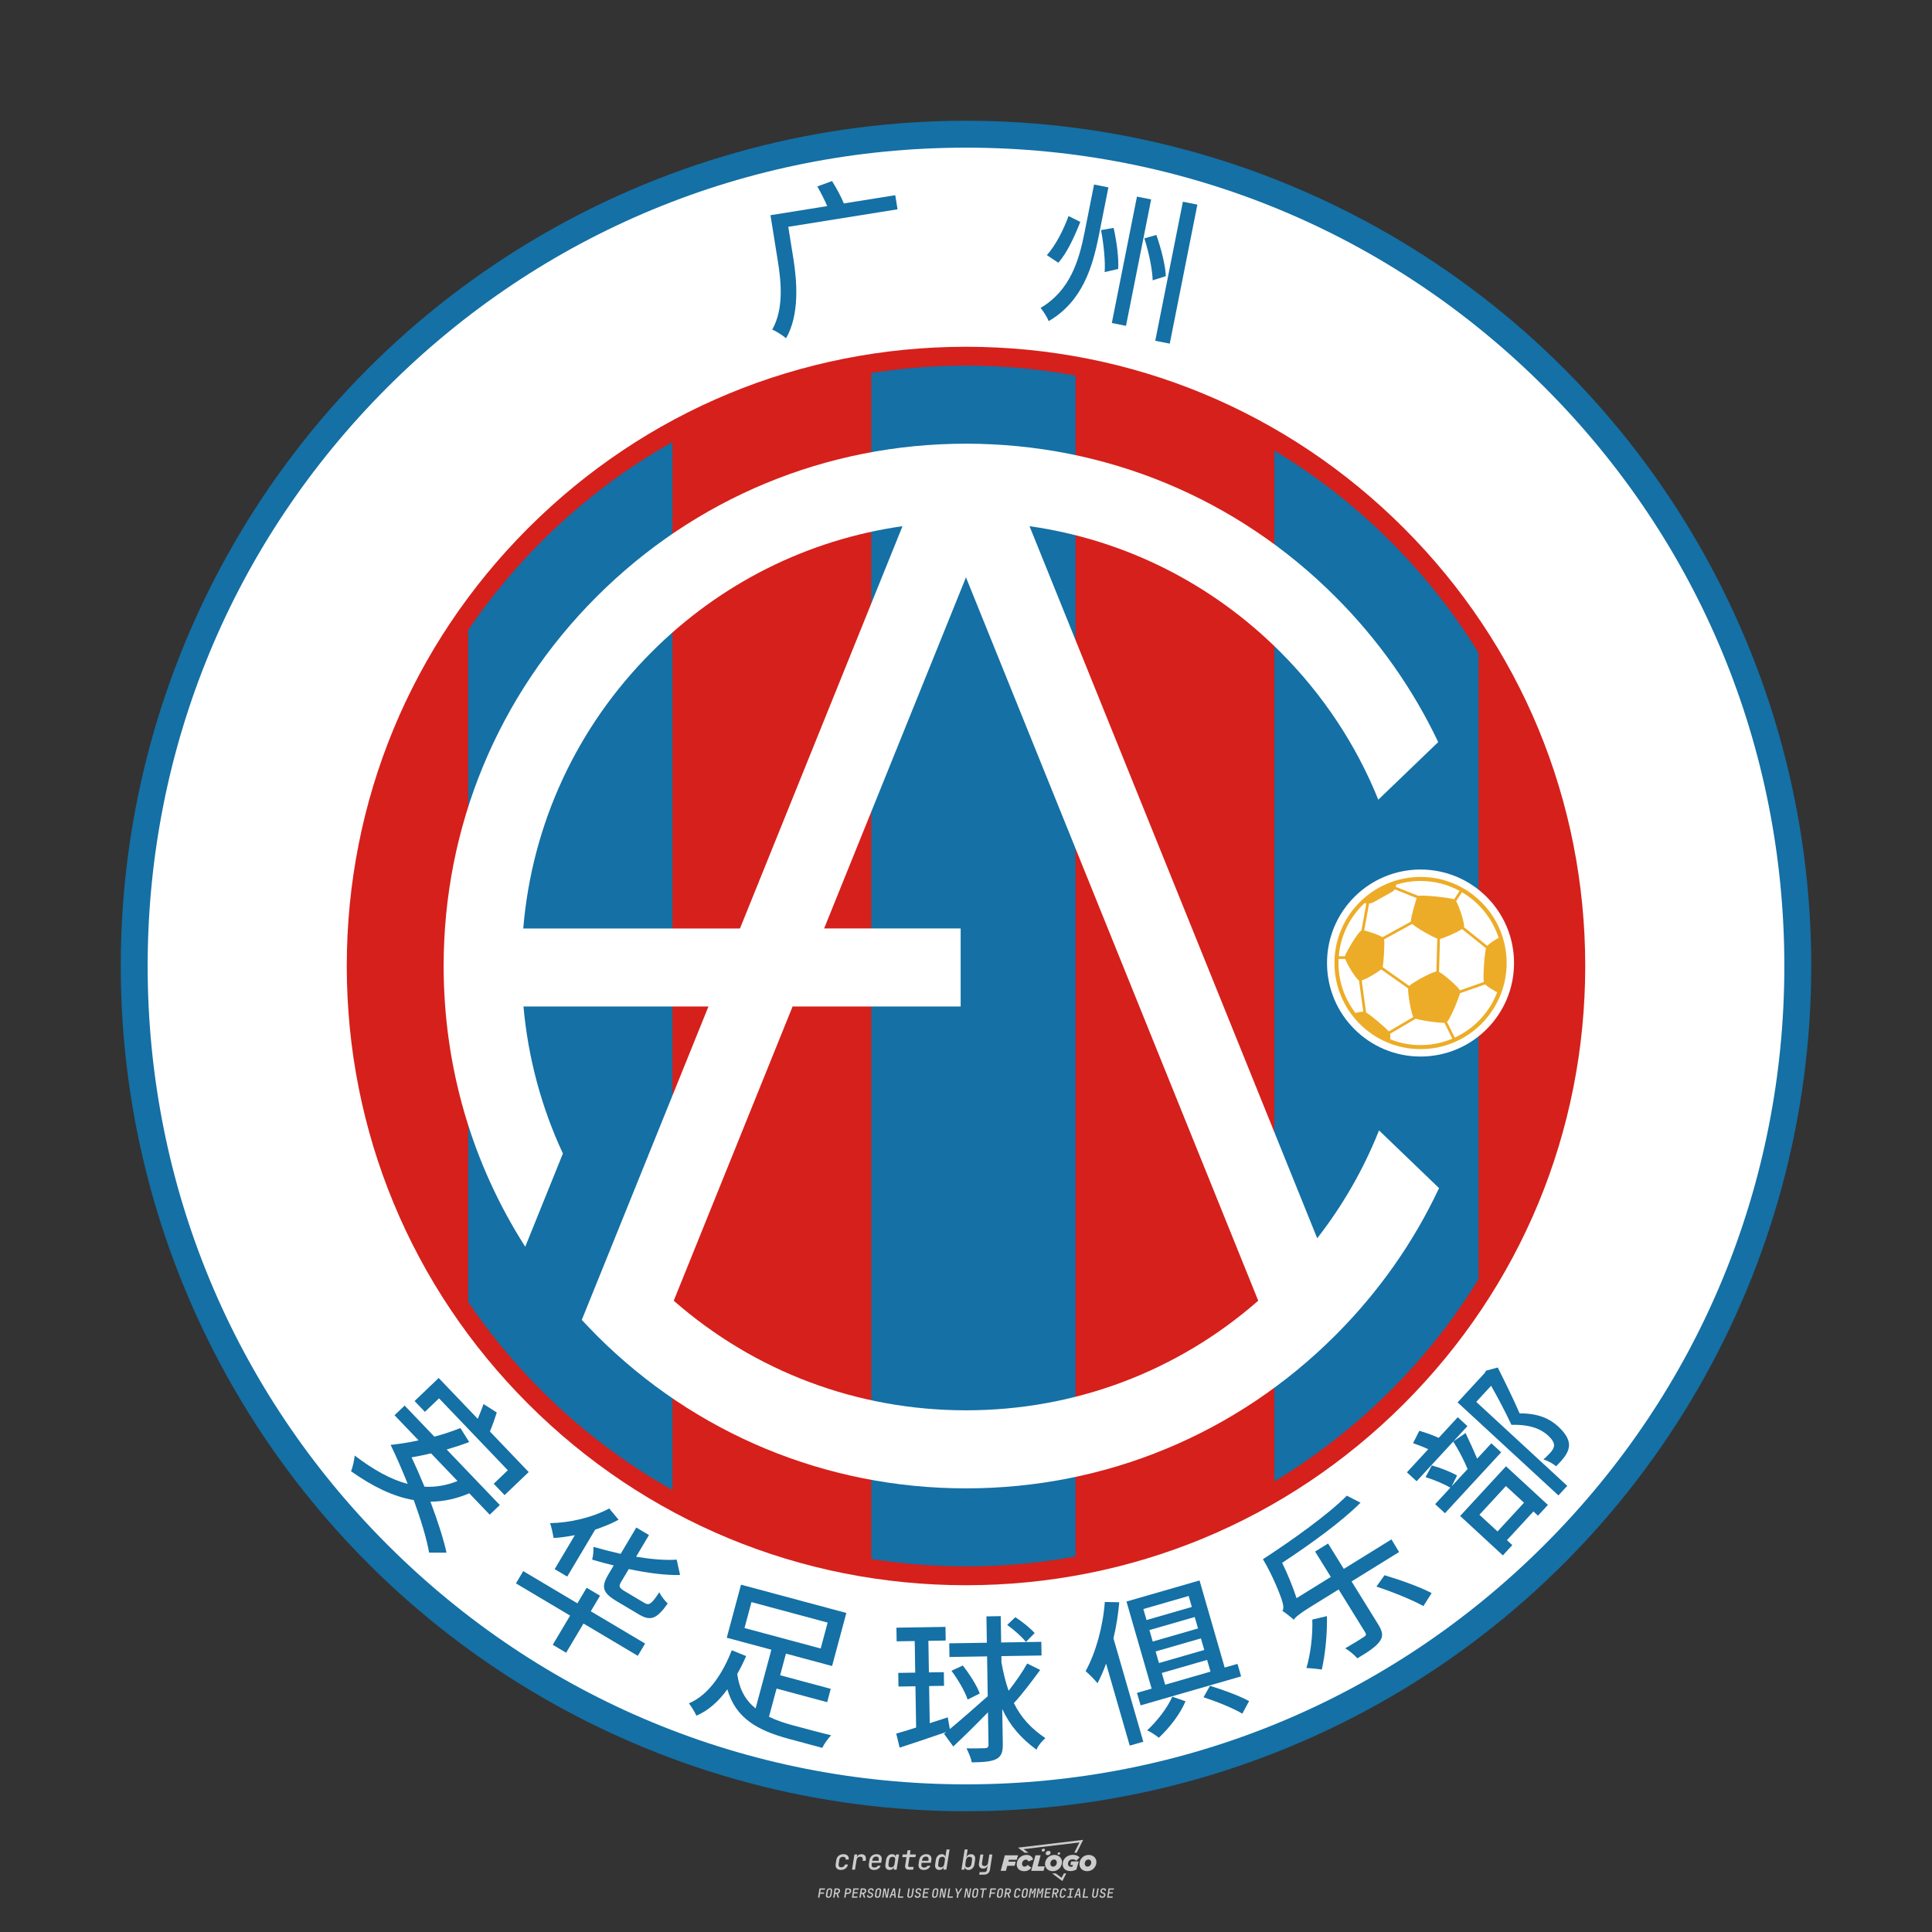 <?xml version="1.0" encoding="UTF-8"?>
<svg id="_图层_1" data-name="图层_1" xmlns="http://www.w3.org/2000/svg" version="1.1" viewBox="0 0 800 800">
  <rect x="0" y="0" width="800" height="800" fill="#333333" stroke="none"/>
  <!-- Created by @FCLOGO 2024-11-29 GMT+8 10:38:02 . https://fclogo.top/ -->
<!-- FOR PERSONAL USE ONLY NOT FOR COMMERCIAL USE -->
  <defs>
    <style>
      .st0 {
        fill: #d6201b;
      }

      .st1 {
        fill: #1470a5;
      }

      .st2 {
        fill: #edac27;
      }

      .st3 {
        fill: #ccc;
      }

      .st4 {
        fill: #fff;
      }
    </style>
  </defs>
  <path class="st3" d="M348.22,774.3c-.79,0-1.38-.22-1.77-.65-.39-.44-.53-1.03-.41-1.79l.25-1.65c.12-.75.45-1.35.98-1.78.53-.44,1.19-.65,1.98-.65s1.33.2,1.72.6c.39.4.55.94.47,1.62h-1.24c.03-.36-.06-.64-.26-.84-.2-.2-.5-.3-.89-.3-.42,0-.76.12-1.03.35-.27.23-.43.56-.5.99l-.26,1.66c-.07.44,0,.77.19,1,.19.23.5.35.92.35.39,0,.72-.1.98-.3.26-.2.44-.48.52-.85h1.24c-.14.69-.47,1.23-.99,1.63-.52.4-1.16.6-1.92.6ZM352.8,774.19l1-6.29h1.19l-.19,1.19c.34-.87.97-1.3,1.91-1.3.67,0,1.17.21,1.49.62.32.42.43.99.31,1.71l-.07.42h-1.27l.06-.32c.07-.45.01-.8-.17-1.04-.18-.24-.48-.36-.88-.36s-.74.12-1.01.37c-.27.24-.43.59-.5,1.03l-.63,3.97h-1.24ZM361.91,774.3c-.77,0-1.35-.22-1.73-.67s-.52-1.04-.4-1.77l.25-1.65c.08-.49.26-.92.52-1.28s.6-.65,1.01-.85c.41-.2.87-.3,1.38-.3.77,0,1.35.22,1.73.67.39.45.52,1.04.39,1.77l-.17,1.12h-3.85l-.09.53c-.15.95.22,1.43,1.11,1.43.72,0,1.17-.25,1.37-.74h1.22c-.17.53-.5.96-1.01,1.28-.5.32-1.09.47-1.76.47ZM361.23,770.22l-.05.29h2.65s.05-.3.05-.3c.07-.47.01-.82-.17-1.07-.18-.25-.49-.37-.92-.37s-.8.13-1.06.38c-.26.25-.43.61-.51,1.08ZM368.33,774.3c-.63,0-1.1-.21-1.41-.64s-.4-1-.27-1.73l.27-1.77c.11-.73.39-1.31.84-1.74.44-.43.98-.64,1.61-.64.47,0,.83.12,1.09.35.26.24.39.56.38.96h.02l.17-1.2h1.24l-1,6.29h-1.22l.19-1.2h-.02c-.12.41-.35.73-.69.97s-.74.35-1.21.35ZM368.93,773.23c.39,0,.72-.12.98-.36.26-.24.43-.57.5-1.01l.25-1.65c.07-.43,0-.76-.18-1-.19-.24-.47-.36-.86-.36s-.72.12-.98.35c-.26.24-.42.57-.49,1.01l-.25,1.65c-.07.44-.01.78.17,1.01.18.23.47.35.88.35ZM376.35,774.19c-.57,0-.99-.16-1.26-.47-.27-.31-.36-.75-.27-1.32l.54-3.39h-1.74l.17-1.12h1.74l.27-1.72h1.24l-.27,1.72h2.47l-.18,1.12h-2.46l-.54,3.39c-.08.44.1.66.53.66h1.72l-.17,1.12h-1.77ZM382.5,774.3c-.77,0-1.35-.22-1.73-.67s-.52-1.04-.4-1.77l.25-1.65c.08-.49.26-.92.52-1.28s.6-.65,1.01-.85c.41-.2.87-.3,1.38-.3.77,0,1.35.22,1.73.67.39.45.52,1.04.39,1.77l-.17,1.12h-3.85l-.09.53c-.15.95.22,1.43,1.11,1.43.72,0,1.17-.25,1.37-.74h1.22c-.17.53-.5.96-1.01,1.28-.5.32-1.09.47-1.76.47ZM381.83,770.22l-.05.29h2.65s.05-.3.05-.3c.07-.47.01-.82-.17-1.07-.18-.25-.49-.37-.92-.37s-.8.13-1.06.38c-.26.25-.43.61-.51,1.08ZM388.92,774.3c-.63,0-1.1-.21-1.4-.64-.3-.42-.39-1-.28-1.73l.27-1.77c.11-.73.39-1.31.84-1.74.44-.43.98-.64,1.61-.64.47,0,.83.12,1.09.35.26.24.39.56.38.96h.02l.21-1.47.3-1.8h1.24l-1.33,8.35h-1.22l.19-1.2h-.02c-.12.41-.35.73-.69.97s-.74.35-1.21.35ZM389.53,773.23c.39,0,.72-.12.98-.36.26-.24.43-.57.5-1.01l.25-1.65c.08-.43.02-.76-.17-1-.19-.24-.48-.36-.87-.36s-.72.12-.98.35c-.26.24-.42.57-.49,1.01l-.25,1.65c-.08.44-.02.78.16,1.01s.48.35.88.35ZM401.02,774.3c-.47,0-.84-.12-1.1-.35-.26-.23-.39-.56-.38-.97h-.01l-.19,1.2h-1.22l1.33-8.35h1.24l-.29,1.8-.27,1.47h.05c.12-.41.35-.73.69-.97.34-.23.74-.35,1.21-.35.63,0,1.1.21,1.4.64.3.43.39,1.01.28,1.74l-.27,1.77c-.11.73-.39,1.31-.84,1.73-.45.42-.98.64-1.61.64ZM400.77,773.23c.4,0,.72-.12.98-.35.26-.23.42-.57.5-1.01l.25-1.65c.07-.43.01-.77-.17-1.01-.18-.24-.47-.35-.87-.35s-.72.12-.98.36-.43.57-.5,1l-.25,1.65c-.07.44-.01.77.17,1.01.18.24.47.36.87.36ZM405.47,776.25l.17-1.06h1.93c.64,0,1.01-.3,1.1-.9l.1-.67.21-1.19h-.03c-.12.42-.35.74-.68.97-.33.23-.73.34-1.2.34-.63,0-1.09-.2-1.4-.6s-.41-.94-.3-1.63l.58-3.6h1.24l-.56,3.48c-.06.41,0,.73.18.96s.47.34.85.34.72-.12.98-.37c.27-.24.43-.58.49-1.02l.54-3.4h1.24l-1.01,6.41c-.1.6-.37,1.08-.81,1.42-.44.35-1,.52-1.67.52h-1.95ZM417.79,770.09h3.22l.54-1.85h-5.47l-1.71,6.44h2.15l.59-2.1h3.03l.44-1.71h-3.03l.24-.78ZM424.23,772.92c-.59,0-1.02-.39-1.02-1.12,0-.88.63-1.76,1.61-1.76.49,0,.88.24,1.02.78l1.95-.83c-.29-1.17-1.27-1.9-2.64-1.9-2.78,0-4.15,2.15-4.15,3.9s1.27,2.83,3.07,2.83c1.37,0,2.34-.59,2.98-1.42l-1.51-1.17c-.39.44-.83.68-1.32.68ZM430.91,768.23h-2.15l-1.76,6.44h5.12l.49-1.85h-2.93l1.22-4.59ZM439.75,771.01c0-1.66-1.32-2.93-3.22-2.93-2.2,0-3.81,1.81-3.81,3.81,0,1.66,1.32,2.93,3.22,2.93,2.2,0,3.81-1.81,3.81-3.81ZM434.92,771.7c0-.83.59-1.71,1.51-1.71.78,0,1.17.54,1.17,1.22,0,.83-.59,1.71-1.51,1.71-.78,0-1.17-.54-1.17-1.22ZM443.21,772.23h1.07l-.2.68c-.15.05-.34.1-.59.1-.68,0-1.27-.39-1.27-1.22,0-1.02.73-1.9,1.95-1.9.59,0,1.12.24,1.51.59l1.37-1.37c-.44-.54-1.51-1.07-2.73-1.07-2.59,0-4.29,1.76-4.29,3.86s1.61,2.88,3.22,2.88c.93,0,1.85-.29,2.49-.68l.93-3.32h-3.12l-.34,1.46ZM450.78,768.08c-2.2,0-3.81,1.81-3.81,3.81,0,1.66,1.32,2.93,3.22,2.93,2.2,0,3.81-1.81,3.81-3.81,0-1.66-1.32-2.93-3.22-2.93ZM450.34,772.92c-.78,0-1.17-.54-1.17-1.22,0-.83.59-1.71,1.51-1.71.78,0,1.17.54,1.17,1.22,0,.83-.59,1.71-1.51,1.71ZM437.94,767.5c-.05.29.1.49.44.49s.54-.2.63-.49c.05-.24-.1-.49-.44-.49s-.59.24-.63.49ZM432.13,765.5c-.44,0-.73.24-.78.59s.1.59.54.59.73-.24.78-.59c.1-.34-.1-.59-.54-.59ZM433.01,767.3c-.1.54.15.88.83.88.63,0,1.07-.39,1.17-.88s-.15-.88-.83-.88c-.68,0-1.07.39-1.17.88ZM439.6,777.55l-2.44-1.81h-1.51l4.25,3.17,1.61-3.17h-.98l-.93,1.81ZM425.84,767.16l-2-1.46,23.13-2.78-2.15,4.25h1.02l2.68-5.32-26.99,3.22,2.78,2.1h1.51ZM338.72,785.79l.61-3.83h2.32l-.08.52h-1.76l-.18,1.14h1.63l-.08.52h-1.62l-.26,1.64h-.57ZM342.97,785.84c-.36,0-.62-.1-.8-.3-.17-.2-.23-.47-.18-.82l.27-1.7c.06-.34.2-.61.44-.82.24-.2.54-.3.89-.3s.62.1.8.3c.17.2.24.47.18.81l-.27,1.71c-.06.34-.2.62-.44.82-.24.2-.54.3-.9.3ZM343.05,785.33c.19,0,.35-.05.47-.16.12-.11.19-.26.23-.46l.27-1.7c.03-.2,0-.35-.08-.46-.08-.11-.22-.16-.41-.16s-.35.05-.46.16c-.12.1-.19.26-.22.46l-.27,1.7c-.03.2,0,.35.08.46s.22.16.41.16ZM345,785.79l.61-3.83h1.2c.24,0,.44.05.6.14.16.09.28.22.36.39s.09.37.05.59c-.04.26-.14.48-.3.67-.16.19-.37.32-.6.39l.54,1.64h-.62l-.48-1.57h-.54l-.25,1.57h-.57ZM345.89,783.71h.64c.19,0,.35-.06.48-.17.13-.11.21-.26.24-.45.03-.19,0-.35-.09-.46-.09-.11-.24-.17-.43-.17h-.64l-.2,1.25ZM349.54,785.79l.61-3.83h1.25c.37,0,.65.1.84.31.19.21.26.49.2.84-.04.23-.12.44-.25.61s-.29.31-.49.4c-.2.09-.42.14-.66.14h-.69l-.24,1.52h-.57ZM350.43,783.75h.69c.19,0,.36-.06.49-.18.14-.12.22-.27.25-.47s0-.35-.1-.47-.25-.18-.44-.18h-.69l-.21,1.29ZM352.75,785.79l.61-3.83h2.25l-.08.5h-1.7l-.17,1.09h1.51l-.08.5h-1.51l-.19,1.24h1.69l-.08.5h-2.25ZM355.84,785.79l.61-3.83h1.2c.24,0,.44.05.6.14.16.09.28.22.36.39s.09.37.05.59c-.04.26-.14.48-.3.67-.16.19-.37.32-.6.39l.54,1.64h-.62l-.48-1.57h-.54l-.25,1.57h-.57ZM356.74,783.71h.64c.19,0,.35-.06.48-.17.13-.11.21-.26.24-.45.03-.19,0-.35-.09-.46-.09-.11-.24-.17-.43-.17h-.64l-.2,1.25ZM360.13,785.84c-.39,0-.67-.1-.87-.29-.19-.19-.26-.45-.22-.78h.57c-.03.17.01.31.12.41.11.1.27.15.48.15.2,0,.37-.05.5-.15.13-.1.21-.23.24-.4.02-.15,0-.28-.06-.39-.06-.11-.16-.18-.29-.22l-.46-.14c-.27-.08-.46-.22-.59-.41-.13-.19-.17-.42-.13-.68.04-.21.11-.39.23-.55s.27-.28.46-.37.4-.13.64-.13c.35,0,.62.1.8.29.18.19.25.44.2.76h-.57c.03-.17,0-.3-.09-.4-.09-.1-.23-.14-.42-.14s-.34.04-.46.13c-.12.09-.19.21-.21.38-.02.15,0,.28.05.39s.16.18.29.22l.47.15c.26.08.46.22.58.41.12.19.17.42.12.69-.04.22-.12.41-.24.57-.13.16-.29.29-.49.38-.2.09-.42.13-.66.13ZM363.27,785.84c-.36,0-.62-.1-.8-.3-.17-.2-.23-.47-.18-.82l.27-1.7c.06-.34.2-.61.44-.82.24-.2.54-.3.89-.3s.62.1.8.3c.17.2.24.47.18.81l-.27,1.71c-.06.34-.2.62-.44.82-.24.2-.54.3-.9.3ZM363.34,785.33c.19,0,.35-.05.47-.16.12-.11.19-.26.23-.46l.27-1.7c.03-.2,0-.35-.08-.46-.08-.11-.22-.16-.41-.16s-.35.05-.46.16c-.12.1-.19.26-.22.46l-.27,1.7c-.03.2,0,.35.08.46s.22.16.41.16ZM365.28,785.79l.61-3.83h.71l.62,3.19c0-.1.02-.22.03-.36.01-.14.03-.29.04-.44.02-.15.04-.29.06-.41l.31-1.98h.52l-.61,3.83h-.71l-.61-3.19c0,.09-.02.21-.03.34s-.03.28-.04.42c-.02.15-.04.28-.06.41l-.31,2.01h-.53ZM368.23,785.79l1.59-3.83h.75l.37,3.83h-.56l-.07-.97h-1.09l-.39.97h-.59ZM369.39,784.34h.87l-.09-1.1c-.02-.2-.03-.37-.04-.51,0-.14-.01-.24-.01-.3-.02.06-.05.16-.1.3s-.11.31-.19.5l-.44,1.11ZM371.72,785.79l.61-3.83h.57l-.52,3.31h1.67l-.08.52h-2.25ZM376.68,785.84c-.37,0-.63-.1-.8-.3-.17-.2-.22-.47-.17-.82l.44-2.76h.57l-.44,2.76c-.03.2,0,.35.07.46.08.11.21.17.41.17s.35-.06.46-.17c.12-.11.19-.27.22-.46l.44-2.76h.57l-.44,2.76c-.06.35-.2.62-.43.82-.23.2-.53.3-.9.3ZM379.84,785.84c-.39,0-.67-.1-.87-.29-.19-.19-.26-.45-.22-.78h.57c-.03.17.01.31.12.41.11.1.27.15.48.15.2,0,.37-.05.5-.15.13-.1.21-.23.24-.4.02-.15,0-.28-.06-.39-.06-.11-.16-.18-.29-.22l-.46-.14c-.27-.08-.46-.22-.59-.41-.13-.19-.17-.42-.13-.68.04-.21.11-.39.23-.55s.27-.28.46-.37.4-.13.64-.13c.35,0,.62.1.8.29.18.19.25.44.2.76h-.57c.03-.17,0-.3-.09-.4-.09-.1-.23-.14-.42-.14s-.34.04-.46.13c-.12.09-.19.21-.21.38-.02.15,0,.28.05.39s.16.18.29.22l.47.15c.26.08.46.22.58.41.12.19.17.42.12.69-.04.22-.12.41-.24.57-.13.16-.29.29-.49.38-.2.09-.42.13-.66.13ZM381.91,785.79l.61-3.83h2.25l-.08.5h-1.7l-.17,1.09h1.51l-.08.5h-1.51l-.19,1.24h1.69l-.08.5h-2.25ZM386.94,785.84c-.36,0-.62-.1-.8-.3-.17-.2-.23-.47-.18-.82l.27-1.7c.06-.34.2-.61.44-.82.24-.2.54-.3.89-.3s.62.1.8.3c.17.2.24.47.18.81l-.27,1.71c-.06.34-.2.62-.44.82-.24.2-.54.3-.9.3ZM387.02,785.33c.19,0,.35-.05.47-.16.12-.11.19-.26.23-.46l.27-1.7c.03-.2,0-.35-.08-.46-.08-.11-.22-.16-.41-.16s-.35.05-.46.16c-.12.1-.19.26-.22.46l-.27,1.7c-.03.2,0,.35.08.46s.22.16.41.16ZM388.95,785.79l.61-3.83h.71l.62,3.19c0-.1.02-.22.03-.36.01-.14.03-.29.04-.44.02-.15.04-.29.06-.41l.31-1.98h.52l-.61,3.83h-.71l-.61-3.19c0,.09-.02.21-.03.34s-.03.28-.04.42c-.02.15-.04.28-.06.41l-.31,2.01h-.53ZM392.25,785.79l.61-3.83h.57l-.52,3.31h1.67l-.08.52h-2.25ZM396.12,785.79l.22-1.41-.75-2.42h.58l.45,1.45c.03.09.05.18.07.27.02.08.03.15.03.19.02-.04.05-.1.09-.19.04-.08.09-.17.14-.27l.9-1.45h.6l-1.53,2.42-.22,1.41h-.57ZM399.22,785.79l.61-3.83h.71l.62,3.19c0-.1.02-.22.03-.36.01-.14.03-.29.04-.44.02-.15.04-.29.06-.41l.31-1.98h.52l-.61,3.83h-.71l-.61-3.19c0,.09-.02.21-.03.34s-.03.28-.04.42c-.02.15-.04.28-.06.41l-.31,2.01h-.53ZM403.51,785.84c-.36,0-.62-.1-.8-.3-.18-.2-.23-.47-.18-.82l.27-1.7c.06-.34.2-.61.44-.82.24-.2.54-.3.89-.3s.62.1.8.3c.17.2.24.47.18.81l-.27,1.71c-.06.34-.2.62-.44.82-.24.2-.54.3-.89.3ZM403.58,785.33c.19,0,.35-.05.47-.16.12-.11.19-.26.23-.46l.27-1.7c.03-.2,0-.35-.08-.46-.08-.11-.22-.16-.41-.16s-.35.05-.46.16c-.12.1-.19.26-.22.46l-.27,1.7c-.03.2,0,.35.08.46.08.11.22.16.41.16ZM406.38,785.79l.52-3.31h-1.02l.08-.52h2.62l-.08.52h-1.03l-.52,3.31h-.57ZM409.52,785.79l.61-3.83h2.32l-.08.52h-1.76l-.18,1.14h1.63l-.08.52h-1.62l-.26,1.64h-.57ZM413.77,785.84c-.36,0-.62-.1-.8-.3-.18-.2-.23-.47-.18-.82l.27-1.7c.06-.34.2-.61.44-.82.24-.2.54-.3.89-.3s.62.1.8.3c.17.2.24.47.18.81l-.27,1.71c-.06.34-.2.62-.44.82-.24.2-.54.3-.89.3ZM413.85,785.33c.19,0,.35-.05.47-.16.12-.11.19-.26.23-.46l.27-1.7c.03-.2,0-.35-.08-.46-.08-.11-.22-.16-.41-.16s-.35.05-.46.16c-.12.1-.19.26-.22.46l-.27,1.7c-.03.2,0,.35.08.46.08.11.22.16.41.16ZM415.8,785.79l.61-3.83h1.2c.24,0,.44.05.6.14.16.09.28.22.36.39s.09.37.05.59c-.04.26-.14.48-.3.67-.16.19-.37.32-.6.39l.54,1.64h-.62l-.48-1.57h-.54l-.25,1.57h-.57ZM416.69,783.71h.64c.19,0,.35-.06.48-.17.13-.11.21-.26.24-.45.03-.19,0-.35-.09-.46-.09-.11-.24-.17-.43-.17h-.64l-.2,1.25ZM420.91,785.84c-.36,0-.63-.1-.81-.3-.18-.2-.24-.47-.19-.82l.27-1.7c.06-.35.21-.62.45-.82s.55-.3.91-.3.63.1.81.3c.18.2.24.47.19.82h-.57c.03-.2,0-.35-.09-.46-.09-.11-.23-.16-.42-.16s-.35.05-.47.16c-.12.1-.2.26-.23.45l-.27,1.71c-.03.2,0,.35.09.46.09.11.23.16.42.16s.35-.05.47-.16.2-.26.23-.46h.57c-.03.23-.11.43-.24.59s-.28.3-.47.39c-.19.09-.4.14-.64.14ZM424.03,785.84c-.36,0-.62-.1-.8-.3-.18-.2-.23-.47-.18-.82l.27-1.7c.06-.34.2-.61.44-.82.24-.2.54-.3.89-.3s.62.1.8.3c.17.2.24.47.18.81l-.27,1.71c-.06.34-.2.62-.44.82-.24.2-.54.3-.89.3ZM424.11,785.33c.19,0,.35-.05.47-.16.12-.11.19-.26.23-.46l.27-1.7c.03-.2,0-.35-.08-.46-.08-.11-.22-.16-.41-.16s-.35.05-.46.16c-.12.1-.19.26-.22.46l-.27,1.7c-.03.2,0,.35.08.46.08.11.22.16.41.16ZM425.97,785.79l.61-3.83h.69l.18,1.23c.02.12.04.23.05.33.01.1.02.18.03.24.02-.06.05-.14.09-.24.04-.11.09-.22.15-.34l.57-1.22h.71l-.61,3.83h-.54l.2-1.29c.02-.17.06-.35.1-.55.04-.2.09-.4.14-.61s.1-.4.14-.59c.05-.19.09-.35.13-.49l-.86,1.86h-.55l-.28-1.86c0,.14-.01.29-.02.47s-.02.37-.04.57c-.02.2-.04.41-.06.61-.02.2-.05.4-.08.57l-.2,1.29h-.54ZM429.11,785.79l.61-3.83h.69l.18,1.23c.02.12.04.23.05.33.01.1.02.18.03.24.02-.06.05-.14.09-.24.04-.11.09-.22.15-.34l.57-1.22h.71l-.61,3.83h-.54l.2-1.29c.02-.17.06-.35.1-.55.04-.2.09-.4.14-.61s.1-.4.14-.59c.05-.19.09-.35.13-.49l-.86,1.86h-.55l-.28-1.86c0,.14-.01.29-.02.47s-.02.37-.04.57c-.02.2-.04.41-.06.61-.02.2-.05.4-.08.57l-.2,1.29h-.54ZM432.41,785.79l.61-3.83h2.25l-.08.5h-1.7l-.17,1.09h1.51l-.08.5h-1.51l-.19,1.24h1.69l-.08.5h-2.25ZM435.51,785.79l.61-3.83h1.2c.24,0,.44.05.6.14.16.09.28.22.36.39s.09.37.05.59c-.04.26-.14.48-.3.67-.16.19-.37.32-.6.39l.54,1.64h-.62l-.48-1.57h-.54l-.25,1.57h-.57ZM436.4,783.71h.64c.19,0,.35-.06.48-.17.13-.11.21-.26.24-.45.03-.19,0-.35-.09-.46-.09-.11-.24-.17-.43-.17h-.64l-.2,1.25ZM439.8,785.84c-.36,0-.63-.1-.81-.3-.18-.2-.24-.47-.19-.82l.27-1.7c.06-.35.21-.62.45-.82s.55-.3.91-.3.63.1.81.3c.18.2.24.47.19.82h-.57c.03-.2,0-.35-.09-.46-.09-.11-.23-.16-.42-.16s-.35.05-.47.16c-.12.1-.2.26-.23.45l-.27,1.71c-.03.2,0,.35.09.46.09.11.23.16.42.16s.35-.05.47-.16.2-.26.23-.46h.57c-.03.23-.11.43-.24.59s-.28.3-.47.39c-.19.09-.4.14-.64.14ZM441.88,785.79l.08-.5h.78l.45-2.82h-.78l.08-.5h2.13l-.08.5h-.78l-.45,2.82h.78l-.08.5h-2.13ZM444.74,785.79l1.59-3.83h.75l.37,3.83h-.56l-.07-.97h-1.09l-.39.97h-.59ZM445.9,784.34h.87l-.09-1.1c-.02-.2-.03-.37-.04-.51,0-.14-.01-.24-.01-.3-.02.06-.05.16-.1.3s-.11.31-.19.5l-.44,1.11ZM448.24,785.79l.61-3.83h.57l-.52,3.31h1.67l-.08.52h-2.25ZM453.19,785.84c-.37,0-.63-.1-.8-.3-.17-.2-.22-.47-.17-.82l.44-2.76h.57l-.44,2.76c-.03.2,0,.35.07.46.08.11.21.17.41.17s.35-.06.46-.17c.12-.11.19-.27.22-.46l.44-2.76h.57l-.44,2.76c-.06.35-.2.62-.43.82-.23.2-.53.3-.9.3ZM456.36,785.84c-.39,0-.67-.1-.87-.29-.19-.19-.26-.45-.22-.78h.57c-.03.17.01.31.12.41.11.1.27.15.48.15.2,0,.37-.05.5-.15s.21-.23.24-.4c.02-.15,0-.28-.06-.39s-.16-.18-.29-.22l-.46-.14c-.27-.08-.46-.22-.59-.41-.13-.19-.17-.42-.13-.68.04-.21.11-.39.23-.55s.27-.28.46-.37c.19-.09.4-.13.64-.13.35,0,.62.1.8.29.18.19.25.44.2.76h-.57c.03-.17,0-.3-.09-.4-.09-.1-.23-.14-.42-.14s-.34.04-.46.13c-.12.09-.19.21-.21.38-.02.15,0,.28.05.39s.16.18.29.22l.47.15c.26.08.46.22.58.41.12.19.17.42.12.69-.04.22-.12.41-.24.57-.13.16-.29.29-.49.38-.2.09-.42.13-.66.13ZM458.42,785.79l.61-3.83h2.25l-.08.5h-1.7l-.17,1.09h1.51l-.08.5h-1.51l-.19,1.24h1.69l-.08.5h-2.25Z"/>
  <g>
    <g>
      <circle class="st1" cx="400" cy="400" r="350"/>
      <path class="st4" d="M400,738.86c-90.51,0-175.61-35.25-239.61-99.25-64-64-99.25-149.1-99.25-239.61s35.25-175.61,99.25-239.61c64-64,149.1-99.25,239.61-99.25s175.61,35.25,239.61,99.25c64,64,99.25,149.1,99.25,239.61s-35.25,175.61-99.25,239.61c-64,64-149.1,99.25-239.61,99.25Z"/>
      <path class="st0" d="M400,656.41c-68.49,0-132.88-26.67-181.31-75.1-48.43-48.43-75.1-112.82-75.1-181.31s26.67-132.88,75.1-181.31,112.82-75.1,181.31-75.1,132.88,26.67,181.31,75.1c48.43,48.43,75.1,112.82,75.1,181.31s-26.67,132.88-75.1,181.31-112.82,75.1-181.31,75.1Z"/>
      <g>
        <path class="st1" d="M445.35,155.5v489.01c-14.81,2.72-29.97,4.1-45.35,4.1-13.26,0-26.37-1.04-39.22-3.06V154.46c12.85-2.03,25.96-3.06,39.22-3.06,15.38,0,30.54,1.38,45.35,4.1Z"/>
        <path class="st1" d="M278.45,183.02v433.97c-19.63-11.03-37.87-24.82-54.24-41.19-11.36-11.36-21.5-23.64-30.33-36.67v-278.24c8.82-13.03,18.96-25.3,30.33-36.67,16.37-16.37,34.61-30.16,54.24-41.19Z"/>
        <path class="st1" d="M612.25,270.37v259.26c-10.16,16.58-22.36,32.07-36.46,46.16s-30.8,27.24-48.11,37.64V186.57c17.31,10.4,33.46,22.99,48.11,37.64,14.09,14.09,26.3,29.58,36.46,46.16Z"/>
      </g>
    </g>
    <g>
      <path class="st4" d="M571.03,468.06c-6.33,15.94-14.92,30.96-25.6,44.68l-45.77-113.29-73.36-181.57c39.18,5.57,75.32,23.55,103.8,52.03,17.78,17.78,31.49,38.57,40.62,61.23l24.81-23.86c-10.48-22.07-24.79-42.42-42.6-60.21-40.85-40.86-95.17-63.35-152.94-63.35s-112.09,22.5-152.94,63.35c-40.86,40.85-63.35,95.17-63.35,152.94,0,41.82,11.79,81.83,33.79,116.24l15.6-38.61c-8.88-19.04-14.42-39.58-16.33-60.87h76.59l-9.26,22.92-27.5,68.05-15.69,38.82c-.18-.22,3.86,4.11,6.15,6.4,40.85,40.85,95.17,63.34,152.94,63.34s112.09-22.5,152.94-63.35c18.01-17.99,32.45-38.61,42.95-60.98l-24.86-23.9ZM216.67,384.45c3.6-43.28,22.17-83.48,53.24-114.54,28.48-28.48,64.64-46.46,103.8-52.03l-67.3,166.58h-89.74ZM400,583.98c-44.98,0-87.5-16.02-121.02-45.39l49.22-121.83h69.59v-32.31h-56.54l58.74-145.38,121.02,299.52c-33.52,29.37-76.03,45.39-121.02,45.39Z"/>
      <g>
        <circle class="st4" cx="588.21" cy="398.77" r="38.72"/>
        <path class="st2" d="M588.22,363.12c-19.66,0-35.65,15.99-35.65,35.65s15.99,35.65,35.65,35.65,35.65-15.99,35.65-35.65-15.99-35.65-35.65-35.65ZM620.55,388.33c-1.24.69-3.65,2.12-4.69,3.34l-9.65-7.74c.41-1.26-1.9-8.49-3.26-10.79l2.42-3.69c7.12,4.18,12.6,10.88,15.18,18.87ZM604.55,410.09c-.97-1.7-6.56-6.54-8.68-7.65l.39-13.64c1.74-.37,7.09-2.71,9.13-4.1l9.93,7.96c-.66,2.46-1.28,11.82-.91,13.97l-9.87,3.46ZM575.07,427.1c-1.51-1.72-7.28-6.63-9.41-7.89l-1.8-13.23c2.15-.61,6.66-3.43,8.08-4.56l11.12,7.86c-.12,2.46,1.27,10.15,2.14,11.86l-10.13,5.95ZM566.91,374.11c.64-.02,1.26-.19,1.83-.51l7.7-4.3c.45-.25.82-.62,1.09-1.04l9.08,3.62c-.67,2.14-2.47,8.07-2.42,9.75l-11.7,6.43c-1.48-.87-5.62-2.38-7.61-2.79l2.04-11.16ZM583.51,408.24l-10.99-7.77c.44-2.13.9-9.39.6-11.49l11.64-6.4c1.88,1.72,8.07,5.23,10.39,6.08l-.39,13.6c-2.52.51-9.59,4.47-11.25,5.98ZM604.39,368.9l-2.27,3.46c-1.92-.59-11.16-1.71-14.31-1.47-.15.01-.28.05-.41.1l-9.47-3.77c.01-.07.04-.13.05-.2l.09-.68c3.21-1.01,6.62-1.55,10.15-1.55,5.85,0,11.37,1.49,16.18,4.11ZM565.03,373.96l.76.08-2.05,11.23c-1.51.81-6.2,8.68-6.86,10.69h-2.52c.71-8.65,4.68-16.39,10.67-21.99ZM554.28,397.07h2.73c.86,2.24,4.19,8,5.72,8.9l1.76,12.92c-.88.03-2.23.31-3.23.55-4.4-5.73-7.03-12.89-7.03-20.66,0-.57.02-1.14.04-1.7ZM575.63,430.33c.1-.69.16-1.56-.02-2.26l10.63-6.25c2.51.82,9.44,1.79,11.87,1.69l3.26,6.59c-4.05,1.71-8.49,2.65-13.16,2.65s-8.69-.87-12.58-2.43ZM602.39,429.65l-3.21-6.49c1.51-1.56,4.64-9.26,5.37-11.88l10.43-3.66c1.12,1.13,3.72,2.58,4.98,3.25-3.18,8.32-9.53,15.07-17.58,18.78Z"/>
      </g>
    </g>
    <g>
      <path class="st1" d="M194.31,618.35c-5.49,2.34-10.82,3.43-16.07,3.46,2.94,7.83,5.42,15.46,6.65,21.12l-7.21-.02c-.95-5.55-3.33-13.46-6.35-21.76-8.57-1.45-17.03-5.63-25.96-11.92.64-1.52,1.36-4.76,1.49-6.52,7.64,5.8,14.85,9.91,21.97,11.74-2.25-5.58-4.68-11.26-7.08-16.15h.09c3.36-.39,7.37-.95,11.48-1.88l-9.95-10.4,4.18-4,12.32,12.87c3.84-1.03,7.49-2.25,10.77-3.57l3.64,5.8c-2.86,1.1-6.14,2.14-9.32,3.09l22,22.99-4.18,4-8.45-8.84ZM178.49,601.82c-2.85.63-5.56,1.23-8.08,1.63,1.82,3.81,3.64,7.98,5.36,12.16,4.6.24,9.08-.5,13.68-2.35l-10.95-11.45ZM175.94,584.61l-4.27-4.47,9.98-9.54,16.18,16.91c.79-1.94,1.72-4.19,2.41-6.13l5.46,3.51c-.8,2.59-1.89,5.63-2.82,7.89l16.04,16.77-9.98,9.54-4.5-4.7,5.84-5.59-28.49-29.78-5.84,5.59Z"/>
      <path class="st1" d="M264.1,685.64l-22.49-13.37-7.19,12.09-5.54-3.29,7.19-12.09-22.43-13.34,3.02-5.08,22.43,13.34,3.83-6.44,5.54,3.29-3.83,6.44,22.49,13.37-3.02,5.08ZM238.06,635.67c-3.02.57-6.06,1.06-8.81,1.18-.28-1.46-.9-4.66-1.47-6.15,8.03-.12,17.41-2.27,24.49-6.08l3.87,4.67c-2.95,1.61-6.35,2.96-9.7,4.1l-11.56,19.44-5.2-3.09,8.36-14.07ZM254.15,648.22c-3.07-.75-6.05-1.53-8.96-2.42.42-1.35.63-3.76.53-5.27,3.67,1.03,7.52,2.02,11.28,2.89l6.48-10.9,5.25,3.12-5.34,8.98c6.2,1.01,12.09,1.53,16.8,1.2l1.42,6.35c-6.29.16-13.7-.88-21.25-2.46l-3.16,5.31c-1.11,1.87-.86,2.47,1.57,3.92l8.02,4.77c2.03,1.21,3,.48,6.22-4.41.68,1.55,2.3,3.59,3.49,4.68-4.56,6.39-7.08,7.41-11.94,4.52l-9.1-5.41c-5.99-3.56-6.64-5.94-3.52-11.19l2.18-3.67Z"/>
      <path class="st1" d="M318.42,710.88c3.07,1.5,6.51,2.63,10.25,3.64,2.35.63,12.44,3.34,15.52,4.03-1.26,1.16-2.95,3.63-3.71,5.2l-13.65-3.67c-13.08-3.51-22.21-8.55-25.65-20.57-3.46,4.79-7.73,8.75-12.8,10.92-.69-1.48-2.15-3.91-3.12-5.12,8.66-3.6,14.41-13.35,17.75-21.98l5.95,2.42c-1.06,2.44-2.29,4.97-3.68,7.38.84,6.49,3.51,11.02,7.6,14.29l6.53-24.31-18.47-4.96,5.9-21.97,43.61,11.71-5.9,21.97-19.11-5.13-2.4,8.95,20.95,5.63-1.48,5.52-20.95-5.63-3.14,11.68ZM308.28,674.13l31.55,8.48,2.88-10.73-31.55-8.48-2.88,10.73Z"/>
      <path class="st1" d="M430.71,691.5c-3.41,4.66-7.53,10.12-10.89,13.72,2.99,6,7.07,10.47,13.06,14.51-1.36,1.14-3.04,3.07-3.67,4.79-6.52-4.76-11.01-10.01-14.21-16.86l.24,14.66c.05,3.29-.71,5.01-2.66,6.03-2.02,1.08-5.11,1.33-10.17,1.41-.29-1.57-1.38-4.25-2.2-5.81,3.55.07,6.7-.04,7.69-.06,1.05-.08,1.44-.42,1.42-1.47l-.22-13.41c-4.98,5.14-10.09,10.16-14.37,14.17l-3.83-5.26.91-.74c-6.73,2.34-13.8,4.7-19.29,6.49l-1.41-5.83c2.29-.63,5.17-1.53,8.24-2.5l-.28-17.09-7.03.11-.09-5.65,7.03-.11-.21-13.08-7.49.12-.09-5.65,20.31-.33.09,5.65-7.16.12.21,13.08,6.18-.1.09,5.65-6.18.1.25,15.38,7.46-2.42.87,4.85c4.28-3.55,10.18-8.71,15.69-13.6l-.27-16.5-15.58.25-.09-5.65,15.58-.25-.18-10.91,5.92-.1.18,10.91,16.63-.27.09,5.65-16.63.27.04,2.7c.8,4.46,1.78,8.25,2.95,11.65,2.77-3.53,5.79-7.85,7.71-11.3l5.37,2.67ZM398.67,689.65c2.82,3.57,5.86,8.39,7.03,11.59l-5.02,2.51c-1.04-3.27-3.95-8.22-6.7-11.92l4.7-2.18ZM424.8,679.89c-1.61-2.08-4.95-5.05-7.74-7.04l3.37-3.21c2.86,1.86,6.32,4.63,8,6.58l-3.62,3.67Z"/>
      <path class="st1" d="M463.46,663.47c-.43,4.91-1.22,10-2.4,14.92l12.36,42.82-5.62,1.62-9.8-33.98c-1.01,2.89-2.27,5.65-3.54,8.14-.97-1.23-3.59-3.89-4.93-5.01,4.22-7.65,7.2-18.43,7.95-28.64l5.99.12ZM476.86,699.22l-10.41-36.06,30.25-8.73,10.41,36.07,5.31-1.53,1.5,5.18-41.62,12.01-1.5-5.18,6.06-1.75ZM473.44,666.27l1.31,4.55,18.76-5.41-1.31-4.55-18.76,5.41ZM490.9,704.47c-2.28,5.38-6.63,10.94-11.04,15.09-1.23-.94-3.29-2.4-4.85-3.05,4.26-3.97,8.44-9.41,10.41-13.95l5.48,1.91ZM494.71,669.57l-18.76,5.41,1.37,4.74,18.76-5.41-1.37-4.74ZM478.51,683.83l1.39,4.8,18.76-5.41-1.39-4.8-18.76,5.41ZM482.48,697.6l18.76-5.41-1.4-4.86-18.76,5.41,1.4,4.86ZM501.02,698.06c5.32,1.61,12.52,4.26,16.2,6.34l-2.81,5.19c-3.57-2.18-10.7-5.06-16.05-6.79l2.67-4.74Z"/>
      <path class="st1" d="M559.66,654.84l11.01,17.77c1.9,3.07,2.17,5,.64,7.03-1.46,2.14-4.46,4.16-9.25,7.04-1.12-1.31-3.36-3.18-5.04-4.15,3.42-1.97,6.72-4.01,7.64-4.65,1.01-.62,1.2-1.05.61-2l-10.97-17.72-12.35,7.65c-3.46,2.15-5.92,4.05-6.17,4.9-1.03-.91-3.35-2.79-4.77-3.7.67-.8.43-2.43-.31-4.75-.7-2.12-3.82-10.16-7.75-16.62,12.57-8.17,27.17-18.68,34.74-26.31l5.67,2.91c-7.82,7.86-20.75,17.18-32.45,24.89,2.36,4.8,4.46,10.07,5.97,14.63l14.19-8.79-6.51-10.51,5.37-3.32,6.51,10.51,19.73-12.22,3.16,5.23-19.67,12.18ZM549.46,669.2c.16,7.25-.72,16.07-2.14,22.13-1.56-.27-4.69-.58-6.35-.63,1.69-5.76,2.68-13.65,2.42-20.06l6.07-1.44ZM573.3,652.27c6.43,1.89,14.88,4.93,19.51,7.4l-3.41,5.36c-4.39-2.46-12.85-5.88-19.45-8.06l3.35-4.7Z"/>
      <path class="st1" d="M607.63,590.54l-21.04,22.81-4.01-3.7,8.83-9.57c-1.94-.9-4.31-1.83-6.29-2.49l2.59-5.13c2.68.78,5.85,1.9,8.03,2.93l7.89-8.55,4.01,3.7ZM606.86,593.41c1.68,3.51,3.46,7.4,4.8,10.6l5.88-6.38,4.06,3.74-23.27,25.22-4.06-3.75,6.29-6.81c-2.53-1.53-6.79-3.31-10.27-4.38l2.6-4.85c3.57.97,7.88,2.71,10.45,4.18l-2.24,4.46,6.6-7.15c-1.45-3.57-3.92-8.26-5.95-11.39l5.12-3.51ZM620.19,566.26c2.93,5.84,6.48,13.04,9.05,18.99,8.19-.05,12.8,2.51,15.99,5.45,3.09,2.85,4.79,5.67,4.43,8.38-.18,1.36-.82,2.73-1.7,3.98-.92,1.29-2.26,2.74-3.6,4.1-1.2-1.02-3.44-2.37-5.28-2.81,1.3-1.12,2.37-2.28,3.13-3.1.62-.77,1.1-1.58,1.26-2.33.27-1.45-.82-2.99-2.46-4.51-2.85-2.63-7.35-4.64-15.16-4.41-2.39-5.16-5.77-11.58-8.42-16.18l-6.15,6.67,37.69,34.77-3.66,3.96-41.75-38.52,11.32-12.27.43-.86,4.88-1.31ZM604.61,627.74l18.99-20.58,17.35,16-4.1,4.44-1.88-1.74-10.97,11.89,2.22,2.05-3.92,4.25-17.68-16.32ZM612.6,627.23l7.49,6.91,10.97-11.89-7.49-6.91-10.97,11.89Z"/>
      <g>
        <path class="st1" d="M371.65,86.67l-45.24,7.25,2.12,13.24c1.54,9.61,2.54,23.3-3.05,32.91-1.25-1.13-4.21-2.99-5.71-3.61,4.87-8.64,3.68-19.83,2.32-28.33l-3.05-19.02,23.5-3.77c-1.07-2.49-2.71-5.69-4.1-8.13l6.1-2.24c1.8,2.91,3.87,6.7,4.88,9.27l21.29-3.41.94,5.84Z"/>
        <path class="st1" d="M458.96,77.59l-3.97,19.99c-2.64,13.28-6.9,27.31-20.78,35.41-.54-1.65-2.25-4.2-3.33-5.49,12.21-7.16,15.9-19.63,18.18-31.1l3.97-19.99,5.93,1.18ZM447.33,91.9c-2.27,5.71-5.44,12.86-9.12,16.89l-4.73-3.15c3.61-3.97,6.91-10.49,8.98-16.18l4.88,2.44ZM461.12,94.37c1.3,5.62,2.17,12.7,1.91,17l-5.62,1.3c.33-4.36-.37-11.6-1.5-17.39l5.21-.91ZM476.66,82.58l-10.41,52.35-5.87-1.17,10.41-52.35,5.87,1.17ZM478.83,97.29c1.97,5.62,3.77,12.75,3.91,17.06l-5.44,1.73c-.12-4.45-1.61-11.78-3.45-17.37l4.97-1.42ZM495.81,84.72l-11.44,57.57-6-1.19,11.44-57.57,6,1.19Z"/>
      </g>
    </g>
  </g>
</svg>